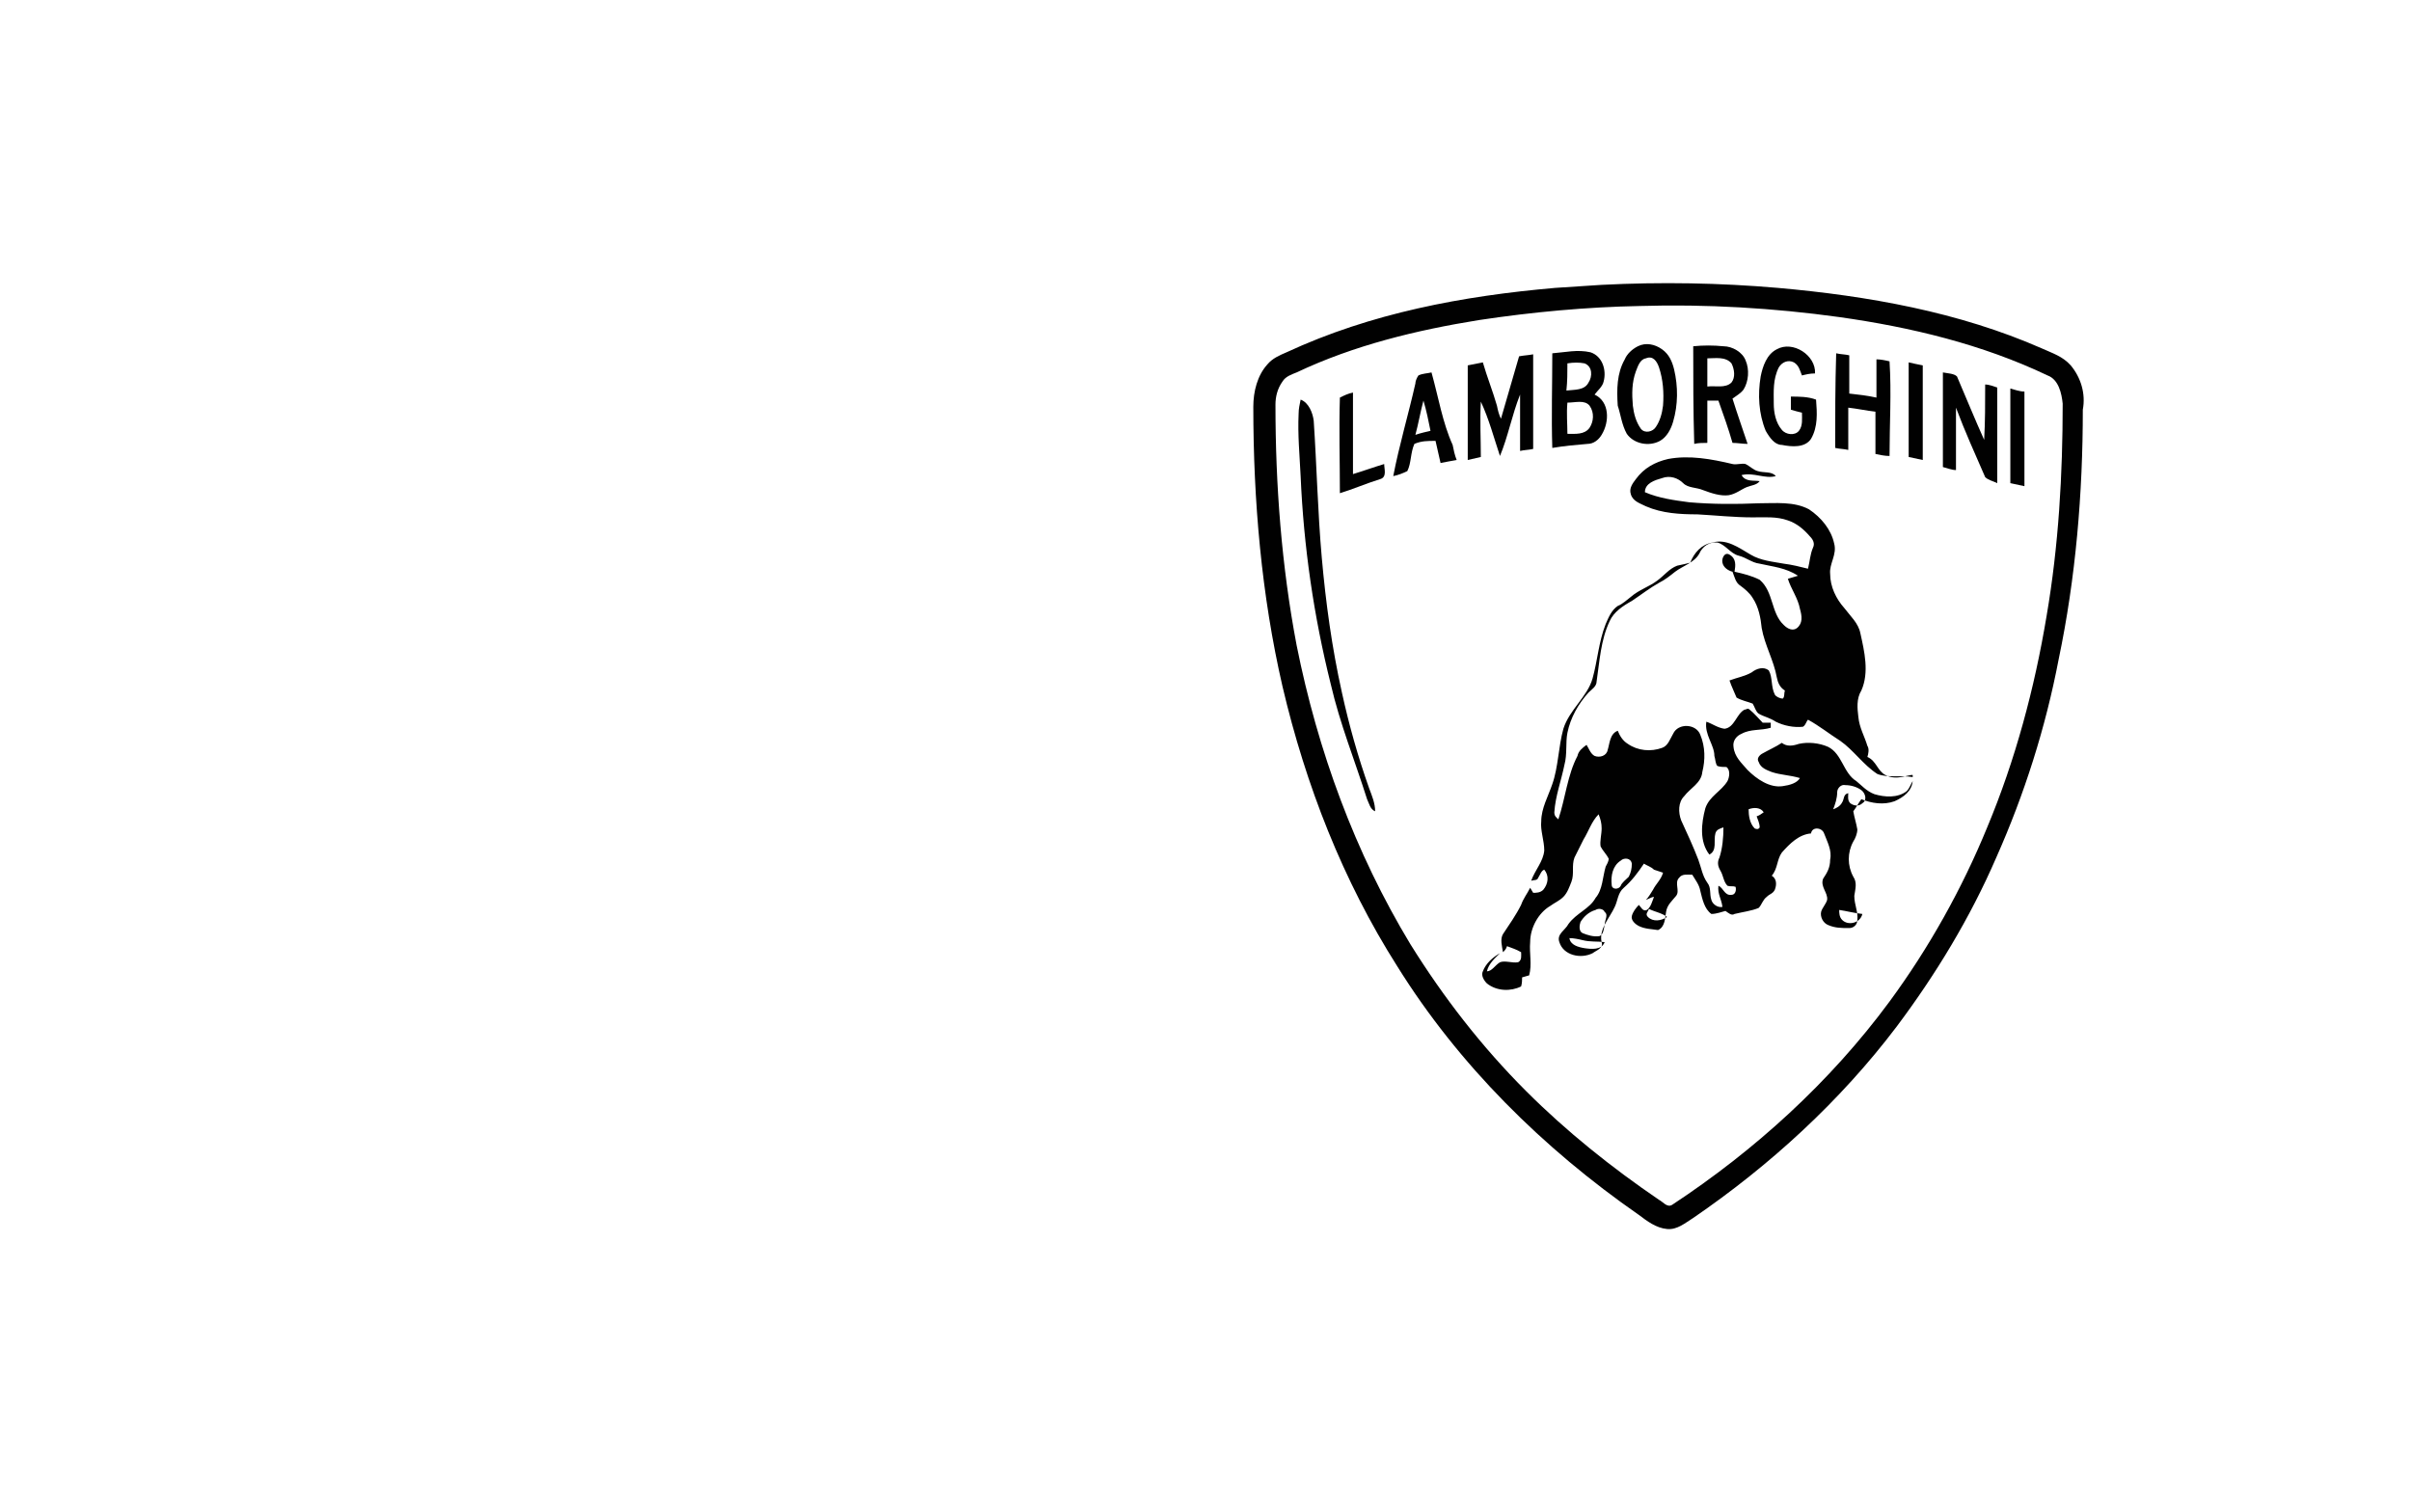 <?xml version="1.0" encoding="utf-8"?>
<!-- Generator: Adobe Illustrator 26.0.3, SVG Export Plug-In . SVG Version: 6.00 Build 0)  -->
<svg version="1.1" id="Слой_48" xmlns="http://www.w3.org/2000/svg" xmlns:xlink="http://www.w3.org/1999/xlink" x="0px"
	 y="0px" viewBox="0 0 239.5 150.2" style="enable-background:new 0 0 239.5 150.2;" xml:space="preserve">
<style type="text/css">
	.st0{fill:#010101;}
</style>
<g>
	<path class="st0" d="M205.7,36.3c-0.8-0.9-1.8-1.2-2.9-1.7c-8.2-3.6-17.2-5.2-26.2-6c-5.8-0.5-11.6-0.6-17.5-0.3
		c-1.6,0.1-3.1,0.2-4.6,0.3c-9.2,0.8-18.3,2.5-26.7,6.4c-0.7,0.3-1.4,0.6-1.9,1.2c-1,1.1-1.4,2.7-1.4,4.2c0,9.3,0.8,18.7,2.9,27.8
		c2.3,9.8,6,19.3,11.4,27.8c6.1,9.8,14.5,18.1,24,24.7c0.8,0.6,1.7,1.3,2.8,1.4c1,0.1,1.8-0.6,2.6-1.1c7.6-5.2,14.6-11.6,20.2-19
		c3.9-5.2,7.3-10.8,9.9-16.8c2.8-6.3,4.9-12.9,6.2-19.7c1.7-8.1,2.4-16.5,2.4-24.8C207.2,39.1,206.7,37.5,205.7,36.3z M203.3,61.2
		c-1.2,7.2-3.1,14.3-5.9,21c-2.5,6.1-5.8,12-9.7,17.3c-5.9,8-13.4,14.8-21.6,20.2c-0.5,0.3-0.9-0.3-1.3-0.5
		c-4.7-3.2-9.2-6.8-13.2-10.8c-4.4-4.4-8.2-9.3-11.5-14.6c-5.5-9.1-9.2-19.2-11.3-29.7c-1.5-7.9-2.1-15.9-2.1-23.9
		c0-0.8,0.2-1.6,0.7-2.3c0.3-0.5,0.9-0.7,1.4-0.9c5.7-2.7,11.9-4.2,18.1-5.2c5.3-0.8,10.7-1.3,16-1.4c6.6-0.2,13.3,0.2,19.8,1.1
		c7.1,1,14.2,2.7,20.7,5.8c1.1,0.4,1.4,1.8,1.5,2.8C204.9,47.1,204.5,54.2,203.3,61.2z"/>
	<path class="st0" d="M189.6,45.4c0.5,0.1,0.9,0.2,1.4,0.3c0-3.1,0-6.3,0-9.4c-0.5-0.1-1-0.2-1.4-0.3
		C189.6,39.1,189.6,42.2,189.6,45.4z"/>
	<path class="st0" d="M199.7,48c0.5,0.1,0.9,0.2,1.4,0.3c0-3.1,0-6.2,0-9.4c-0.5,0-1-0.2-1.4-0.3C199.7,41.7,199.7,44.9,199.7,48z"
		/>
	<path class="st0" d="M134.4,47.1c0-2.7,0-5.4,0-8.1c-0.5,0.1-0.9,0.3-1.3,0.5c-0.1,3.2,0,6.3,0,9.5c1.3-0.4,2.7-1,4-1.4
		c0.7-0.2,0.4-1,0.4-1.5C136.5,46.4,135.4,46.8,134.4,47.1z"/>
	<path class="st0" d="M190.6,77.7C190.6,77.7,190.6,77.7,190.6,77.7C190.6,77.7,190.6,77.7,190.6,77.7
		C190.6,77.7,190.6,77.7,190.6,77.7z"/>
	<path class="st0" d="M187.3,77c-0.8-0.4-0.9-1.4-1.8-1.8c0.1-0.3,0.2-0.8,0-1.1c-0.3-1-0.8-1.8-0.9-2.9c-0.1-0.8-0.2-1.8,0.3-2.6
		c0.8-1.8,0.3-3.9-0.1-5.7c-0.2-1-1-1.7-1.6-2.5c-0.8-0.9-1.4-2.1-1.4-3.4c-0.1-1,0.7-1.9,0.4-3c-0.3-1.4-1.3-2.6-2.5-3.4
		c-1.5-0.8-3.3-0.6-5-0.6c-2.3,0.1-4.6,0.1-6.9-0.1c-1.5-0.2-3-0.4-4.4-1c0-0.9,1-1.2,1.7-1.4c0.8-0.3,1.6,0,2.1,0.5
		c0.5,0.5,1.3,0.4,2,0.7c0.8,0.3,1.7,0.6,2.5,0.5c0.7-0.1,1.3-0.6,1.8-0.8c0.5-0.2,1-0.2,1.3-0.6c-0.6-0.1-1.4,0.1-1.8-0.6
		c1.2-0.3,2.3,0.4,3.4,0.1c-0.4-0.5-1.2-0.3-1.8-0.5c-0.4-0.1-0.8-0.5-1.2-0.7c-0.4-0.1-0.9,0.1-1.3,0c-2.1-0.5-4.3-0.9-6.4-0.5
		c-1.3,0.3-2.4,0.9-3.2,2c-0.3,0.4-0.7,0.9-0.5,1.5c0.2,0.7,0.9,0.9,1.5,1.2c1.6,0.7,3.4,0.8,5.1,0.8c1.8,0.1,3.7,0.3,5.5,0.3
		c1.2,0,2.4-0.1,3.5,0.3c0.9,0.3,1.6,0.9,2.2,1.6c0.3,0.3,0.5,0.7,0.3,1.1c-0.3,0.7-0.3,1.3-0.5,2.1c-0.8-0.2-1.6-0.4-2.4-0.5
		c-1.1-0.2-2.3-0.3-3.3-0.9c-1.2-0.7-2.4-1.6-3.8-1.2c-1.1,0.2-1.8,1-2.2,2c-0.4,0.1-0.8,0.2-1.3,0.3c-0.8,0.3-1.3,1-2,1.5
		c-0.8,0.6-1.8,0.9-2.6,1.6c-0.4,0.3-0.8,0.7-1.3,0.9c-0.6,0.4-0.9,1.1-1.2,1.8c-0.7,1.8-0.8,3.6-1.3,5.4c-0.5,1.8-2.3,3.1-2.9,5
		c-0.5,1.8-0.5,3.8-1.1,5.5c-0.4,1.2-1.1,2.4-1.1,3.7c-0.1,0.9,0.3,1.9,0.3,2.9c-0.1,1.1-0.9,1.9-1.3,3c0.3-0.1,0.6,0,0.7-0.3
		c0.2-0.3,0.3-0.7,0.6-0.8c0.5,0.6,0.4,1.4-0.1,2c-0.3,0.3-0.7,0.3-1,0.3c-0.1-0.2-0.2-0.3-0.3-0.5c-0.3,0.6-0.7,1.1-0.9,1.7
		c-0.5,1-1.2,2-1.8,2.9c-0.3,0.5-0.1,1.2,0,1.8c0.2-0.2,0.3-0.3,0.4-0.6c0.5,0.2,0.9,0.3,1.4,0.6c0,0.3,0.1,0.8-0.3,1
		c-0.6,0.1-1.3-0.2-1.8,0c-0.5,0.3-0.8,0.9-1.3,0.9c0.2-0.8,0.8-1.3,1.3-1.8c-0.7,0.4-1.4,1-1.7,1.8c-0.2,0.4,0.1,0.9,0.4,1.2
		c1,0.8,2.4,0.8,3.4,0.3c0.1-0.3,0.1-0.7,0.1-0.9c0.3-0.1,0.4-0.1,0.7-0.2c0.3-1.1,0-2.2,0.1-3.3c0-1.4,0.8-2.9,2-3.6
		c0.4-0.3,0.9-0.5,1.3-0.9c0.4-0.4,0.6-1,0.8-1.5c0.3-0.8,0-1.6,0.3-2.4c0.3-0.6,0.6-1.2,0.9-1.8c0.5-0.8,0.8-1.8,1.5-2.5
		c0.2,0.5,0.3,0.9,0.3,1.4c0,0.6-0.2,1.3-0.1,1.8c0.2,0.4,0.6,0.8,0.8,1.2c0,0.3-0.2,0.6-0.3,0.8c-0.3,1-0.3,2.3-1,3.1
		c-0.6,1.1-1.9,1.5-2.7,2.6c-0.3,0.6-1.2,1-0.9,1.8c0.4,1.3,2.1,1.7,3.3,1.1c0.4-0.3,1.1-0.5,0.9-1.1c-0.3-1.3,0.8-2.4,1.3-3.5
		c0.3-0.6,0.3-1.4,0.9-1.9c0.8-0.7,1.4-1.5,2-2.4c0.3,0.2,0.7,0.3,1,0.6c0.3,0.1,0.6,0.2,0.9,0.3c-0.2,0.7-0.7,1.1-1,1.7
		c-0.2,0.3-0.4,0.7-0.7,1c0.3-0.1,0.6-0.3,0.8-0.3c-0.2,0.5-0.3,1-0.7,1.3c-0.4,0.2-0.6-0.3-0.8-0.5c-0.3,0.3-0.6,0.7-0.7,1.1
		c-0.1,0.4,0.3,0.8,0.7,1c0.6,0.3,1.3,0.3,1.9,0.4c0.7-0.3,0.7-1.2,0.8-1.8c0.1-0.7,0.6-1.1,1-1.6c0.4-0.5-0.2-1.3,0.3-1.8
		c0.3-0.4,0.8-0.3,1.3-0.3c0.3,0.5,0.7,1,0.8,1.6c0.2,0.8,0.4,1.8,1.1,2.3c0.5,0,1-0.2,1.4-0.3c0.3,0.2,0.6,0.5,0.9,0.3
		c0.8-0.2,1.7-0.3,2.4-0.6c0.3-0.3,0.4-0.8,0.8-1.1c0.3-0.3,0.6-0.3,0.8-0.7c0.2-0.5,0.2-1.1-0.3-1.4c0.6-0.7,0.5-1.6,1-2.3
		c0.8-0.9,1.7-1.8,2.9-1.9c0.1-0.7,1.1-0.6,1.3,0c0.3,0.8,0.8,1.7,0.6,2.6c0,0.8-0.3,1.3-0.7,1.9c-0.3,0.8,0.5,1.4,0.4,2.1
		c-0.1,0.4-0.5,0.8-0.6,1.2c-0.1,0.5,0.2,1.1,0.7,1.3c0.7,0.3,1.3,0.3,2.1,0.3c0.4,0,0.8-0.3,0.8-0.8c0.1-0.8-0.3-1.5-0.3-2.4
		c0.1-0.7,0.3-1.3-0.1-1.9c-0.6-1.1-0.6-2.4,0-3.5c0.2-0.3,0.4-0.8,0.4-1.2c-0.1-0.6-0.3-1.2-0.4-1.8c0.3-0.4,0.5-0.8,0.8-1.2
		c1,0.4,2.2,0.6,3.3,0.2c0.9-0.4,1.7-1,1.8-2c-0.2,0.3-0.3,0.7-0.6,1c-0.9,0.7-2.2,0.6-3.2,0.3c-0.8-0.3-1.3-0.9-1.8-1.3
		c-1.3-0.8-1.4-2.7-2.8-3.4c-0.9-0.4-2-0.5-2.9-0.3c-0.6,0.2-1.2,0.3-1.7-0.1c-0.6,0.4-1.3,0.7-2,1.1c-0.3,0.2-0.5,0.5-0.3,0.8
		c0.2,0.6,0.8,0.8,1.3,1c0.9,0.3,1.8,0.3,2.8,0.6c-0.3,0.5-1,0.7-1.7,0.8c-1.3,0.2-2.6-0.7-3.5-1.6c-0.6-0.7-1.3-1.3-1.4-2.3
		c-0.1-0.6,0.3-1.1,0.8-1.3c0.9-0.5,1.9-0.3,2.9-0.6c0-0.2,0-0.3,0-0.5c-0.3,0-0.6,0-0.8,0c-0.4-0.4-0.8-0.9-1.3-1.3
		c-0.2-0.2-0.3,0-0.5,0c-0.8,0.4-1,1.8-2,1.9c-0.7-0.1-1.2-0.5-1.8-0.7c-0.2,1.3,0.8,2.3,0.8,3.4c0.1,0.3,0.1,0.8,0.3,1
		c0.3,0.1,0.6,0.1,0.9,0.1c0.4,0.3,0.3,1,0.1,1.4c-0.6,1-1.8,1.5-2.2,2.7c-0.4,1.5-0.6,3.3,0.4,4.6c0.8-0.4,0.4-1.4,0.6-2.1
		c0.1-0.4,0.5-0.5,0.8-0.6c0,1-0.1,2.1-0.4,3c-0.2,0.4-0.2,0.8,0.1,1.3c0.3,0.5,0.3,1.1,0.7,1.5c0.3,0.1,0.5,0,0.8,0.1
		c0.1,0.3,0,0.8-0.4,0.8c-0.7,0.1-0.8-0.7-1.3-0.9c-0.1,0.8,0.3,1.3,0.4,2.1c-0.5,0.1-1-0.3-1.1-0.7c-0.2-0.6,0-1.2-0.4-1.7
		c-0.5-0.7-0.6-1.5-0.9-2.3c-0.5-1.3-1.1-2.6-1.7-3.9c-0.3-0.8-0.3-1.8,0.3-2.4c0.6-0.8,1.7-1.3,1.8-2.4c0.3-1.2,0.3-2.5-0.2-3.7
		c-0.4-1.1-2.2-1.2-2.7-0.1c-0.3,0.5-0.5,1.2-1.1,1.4c-1.1,0.4-2.4,0.3-3.4-0.4c-0.5-0.3-0.8-0.8-1-1.3c-0.8,0.3-0.8,1.3-1,1.9
		c-0.1,0.6-0.8,0.8-1.3,0.6c-0.4-0.2-0.6-0.8-0.8-1.1c-0.4,0.3-0.8,0.6-0.9,1.1c-1,1.9-1.2,4.2-1.9,6.3c-0.2-0.2-0.4-0.3-0.4-0.7
		c0.1-1.6,0.7-3.2,1-4.7c0.3-1.1,0.1-2.2,0.3-3.2c0.3-1.5,1.1-2.9,2.1-4c0.3-0.3,0.8-0.6,0.8-1.1c0.3-2,0.4-4.1,1.3-6
		c0.4-0.9,1.3-1.5,2.2-2c0.9-0.6,1.8-1.3,2.7-1.8c0.6-0.3,1.1-0.7,1.6-1.1c0.8-0.6,1.9-0.9,2.4-1.8c0.3-0.7,1-1.2,1.8-1.1
		c0.8,0.2,1.3,1.1,2.1,1.3c0.8,0.2,1.3,0.7,2.1,0.8c1.3,0.3,2.6,0.4,3.8,1.2c-0.3,0.1-0.7,0.2-1,0.3c0.3,1,1,1.9,1.2,3
		c0.2,0.7,0.3,1.4-0.3,1.9c-0.4,0.3-0.9,0.1-1.3-0.3c-1.3-1.2-1-3.3-2.4-4.5c-0.8-0.4-1.6-0.6-2.5-0.8c0.1-0.6,0.2-1.3-0.5-1.7
		c-0.5-0.3-0.8,0.4-0.7,0.8c0.1,0.5,0.6,0.8,1,0.9c0.2,0.5,0.3,1.1,0.8,1.4c0.4,0.3,0.9,0.7,1.2,1.2c0.6,0.9,0.8,2,0.9,3
		c0.3,1.7,1.2,3.2,1.5,4.9c0.1,0.5,0.3,1,0.8,1.3c-0.1,0.3,0,0.6-0.2,0.8c-0.3,0-0.7-0.2-0.8-0.4c-0.4-0.8-0.2-1.7-0.6-2.4
		c-0.5-0.4-1.2-0.2-1.7,0.2c-0.7,0.4-1.4,0.5-2.2,0.8c0.2,0.6,0.5,1.2,0.7,1.7c0.5,0.3,1.1,0.4,1.6,0.6c0.2,0.3,0.3,0.8,0.6,1
		c0.5,0.3,1.1,0.4,1.7,0.8c0.8,0.4,1.8,0.6,2.7,0.5c0.3-0.2,0.3-0.5,0.5-0.7c1.1,0.6,2.1,1.4,3.2,2.1c1.3,0.9,2.3,2.4,3.7,3.3
		c1.1,0.4,2.3,0.1,3.5,0.3c0-0.1,0-0.1,0-0.2C189.7,76.9,188.4,77.6,187.3,77z M157.4,94.2c-0.6-0.1-1.4-0.3-1.5-1
		c0.4,0,0.9,0.1,1.3,0.2c0.8,0.2,1.4,0.1,2.2,0.2C159.1,94.4,158.1,94.3,157.4,94.2z M159.4,91.9c-0.1,0.4-0.1,0.9-0.5,1.1
		c-0.6,0.1-1.2-0.1-1.7-0.3c-0.4-0.2-0.3-0.8-0.2-1.1c0.3-0.5,0.8-1,1.5-1.2c0.3-0.2,0.8-0.1,0.9,0.2
		C159.8,90.9,159.4,91.4,159.4,91.9z M163.7,91.1c-0.3-0.3,0-0.5,0.1-0.8c0.6,0.3,1.3,0.4,1.8,0.8C165,91.5,164.2,91.6,163.7,91.1z
		 M185,90.8c-0.2,0.9-1.4,1.2-2,0.6c-0.3-0.3-0.3-0.7-0.3-1C183.4,90.5,184.1,90.7,185,90.8z M182.5,78.7c0-0.4,0.4-0.8,0.8-0.7
		c0.6,0,1.2,0.2,1.6,0.5c0.4,0.3,0.6,1,0.1,1.3c-0.3,0.3-0.8,0.3-1.2,0c-0.3-0.3-0.2-0.7-0.2-1c-0.5,0.1-0.4,0.6-0.6,0.9
		c-0.2,0.4-0.6,0.6-0.9,0.7C182.3,79.9,182.5,79.3,182.5,78.7z M175.2,80.7c-0.3,0.2-0.4,0.3-0.7,0.4c0.1,0.3,0.3,0.7,0.3,1.1
		c-0.1,0.2-0.3,0.2-0.5,0.1c-0.5-0.5-0.6-1.3-0.6-1.9C174.2,80.2,174.9,80.2,175.2,80.7z M161,85.5c0.3-0.3,1-0.3,1.1,0.3
		c0,0.5-0.1,0.9-0.3,1.3c-0.3,0.3-0.7,0.6-0.8,0.9c-0.2,0.4-0.9,0.4-0.9-0.1C160,87,160.2,86,161,85.5z"/>
	<path class="st0" d="M161.6,43.1c0.7,1,2.2,1.3,3.3,0.7c0.7-0.4,1.1-1.2,1.3-1.9c0.5-1.7,0.5-3.5,0.1-5.2c-0.2-0.8-0.5-1.5-1.2-2
		c-0.7-0.5-1.6-0.7-2.4-0.3c-0.6,0.3-1.1,0.8-1.3,1.3c-0.8,1.4-0.8,3-0.7,4.6C161,41.2,161.1,42.2,161.6,43.1z M162.5,36.9
		c0.2-0.5,0.4-1.2,1-1.3c0.7-0.3,1.1,0.3,1.3,0.9c0.4,1.2,0.5,2.5,0.4,3.8c-0.1,0.8-0.3,1.5-0.7,2.1c-0.3,0.5-1.1,0.7-1.5,0.2
		c-0.5-0.7-0.7-1.5-0.8-2.3C162.1,39.1,162.1,38,162.5,36.9z"/>
	<path class="st0" d="M169.6,44c0-1.4,0-2.8,0-4.2c0.3,0,0.8,0,1.1,0c0.5,1.4,1,2.8,1.4,4.2c0.5,0,1,0.1,1.5,0.1
		c-0.5-1.5-1-2.9-1.5-4.5c0.4-0.3,0.8-0.5,1.1-0.9c0.5-0.8,0.6-2,0.2-2.9c-0.3-0.8-1.3-1.4-2.2-1.4c-1-0.1-2-0.1-3,0
		c0,3.2,0,6.4,0.1,9.7C168.7,44,169.2,44,169.6,44z M169.6,35.6c0.8,0,1.8-0.2,2.4,0.5c0.3,0.6,0.4,1.4,0,1.9
		c-0.6,0.6-1.6,0.3-2.4,0.4C169.6,37.5,169.6,36.5,169.6,35.6z"/>
	<path class="st0" d="M177,44.2c1,0.2,2.3,0.3,2.9-0.6c0.7-1.2,0.6-2.6,0.5-3.9c-0.8-0.3-1.7-0.3-2.5-0.3c0,0.4,0,0.8,0,1.3
		c0.3,0.1,0.7,0.2,1.1,0.3c0,0.6,0.1,1.3-0.3,1.8c-0.4,0.5-1.3,0.4-1.7-0.1c-0.6-0.7-0.8-1.7-0.8-2.6c0-1.2-0.1-2.4,0.5-3.6
		c0.3-0.5,0.9-0.8,1.5-0.5c0.5,0.3,0.6,0.8,0.8,1.3c0.4-0.1,0.8-0.2,1.3-0.2c0.1-1.8-2.2-3.3-3.8-2.4c-1,0.5-1.4,1.7-1.6,2.7
		c-0.3,1.8-0.2,3.7,0.5,5.4C175.8,43.5,176.3,44.2,177,44.2z"/>
	<path class="st0" d="M157.7,44.1c0.6,0,1.1-0.4,1.4-0.9c0.8-1.3,0.8-3.3-0.7-4c0.3-0.4,0.8-0.8,0.9-1.3c0.3-1.1-0.1-2.5-1.3-2.9
		c-1.3-0.3-2.5,0-3.8,0.1c0,3.1-0.1,6.3,0,9.4C155.4,44.3,156.5,44.2,157.7,44.1z M157.9,42.5c-0.5,0.7-1.4,0.6-2.2,0.6
		c0-1-0.1-2,0-3.1c0.8,0,1.7-0.3,2.2,0.3C158.4,41,158.3,41.9,157.9,42.5z M155.7,36.1c0.6-0.1,1.2-0.1,1.7,0
		c0.8,0.3,0.8,1.3,0.4,1.9c-0.4,0.8-1.4,0.7-2.2,0.8C155.7,37.9,155.7,37,155.7,36.1z"/>
	<path class="st0" d="M149,45.3c0.8-1.9,1.2-4.1,2-6.1c0,1.8,0,3.8,0,5.6c0.4-0.1,0.9-0.1,1.3-0.2c0-3.1,0-6.3,0-9.4
		c-0.5,0.1-0.9,0.1-1.4,0.2c-0.6,2.1-1.2,4.1-1.8,6.2c-0.2-0.4-0.3-0.8-0.4-1.3c-0.4-1.4-1-2.9-1.4-4.3c-0.5,0.1-1,0.2-1.5,0.3
		c0,3.1,0,6.3,0,9.4c0.4-0.1,0.9-0.2,1.3-0.3c0-1.8-0.1-3.6,0-5.5C147.9,41.6,148.4,43.5,149,45.3z"/>
	<path class="st0" d="M183.6,40.5c0.9,0.1,1.8,0.3,2.7,0.4c0,1.4,0,2.8,0,4.2c0.5,0.1,0.9,0.2,1.4,0.2c0-3.1,0.2-6.3,0-9.4
		c-0.4-0.1-0.9-0.2-1.3-0.2c0,1.3,0,2.5,0,3.8c-0.9-0.2-1.8-0.3-2.7-0.4c0-1.3,0-2.5,0-3.8c-0.4-0.1-0.9-0.1-1.3-0.2
		c-0.1,3.2-0.1,6.3-0.1,9.4c0.4,0.1,0.9,0.1,1.3,0.2C183.6,43.2,183.6,41.8,183.6,40.5z"/>
	<path class="st0" d="M142.2,37c-0.4,0.1-0.9,0.1-1.3,0.3c-0.2,0.3-0.3,0.6-0.3,0.8c-0.7,3.1-1.6,6.1-2.2,9.2c0.5-0.1,1-0.3,1.4-0.5
		c0.4-0.8,0.3-1.8,0.7-2.7c0.7-0.3,1.3-0.3,2.1-0.3c0.2,0.8,0.3,1.4,0.5,2.2c0.5-0.1,1-0.2,1.6-0.3c-0.2-0.5-0.3-1-0.4-1.5
		C143.3,42,142.9,39.5,142.2,37z M140.6,43.2c0.3-1.1,0.5-2.3,0.8-3.4c0.3,1,0.5,2,0.7,3C141.7,42.9,141.2,43,140.6,43.2z"/>
	<path class="st0" d="M197.1,43.7c-0.9-2-1.8-4.2-2.7-6.3c-0.3-0.3-0.9-0.3-1.4-0.4c0,3.1,0,6.2,0,9.4c0.4,0.1,0.9,0.3,1.3,0.3
		c0-2.1,0-4.1,0-6.2c0.9,2.4,1.9,4.6,2.9,6.9c0.3,0.3,0.8,0.4,1.2,0.6c0-3.2,0-6.3,0-9.5c-0.3-0.1-0.8-0.3-1.2-0.3
		C197.2,40.1,197.2,41.9,197.1,43.7z"/>
	<path class="st0" d="M133.3,68.8c-1-4.5-1.6-8.9-2-13.4s-0.5-9.1-0.8-13.6c-0.1-0.8-0.5-1.8-1.3-2.1c-0.1,0.5-0.2,0.9-0.2,1.4
		c-0.1,2.1,0.1,4.1,0.2,6.2c0.3,7,1.3,13.9,3,20.7c0.9,3.9,2.4,7.6,3.6,11.4c0.2,0.4,0.3,1,0.8,1.2c0-0.8-0.3-1.5-0.6-2.3
		C134.9,75.2,134,72,133.3,68.8z"/>
</g>
</svg>
